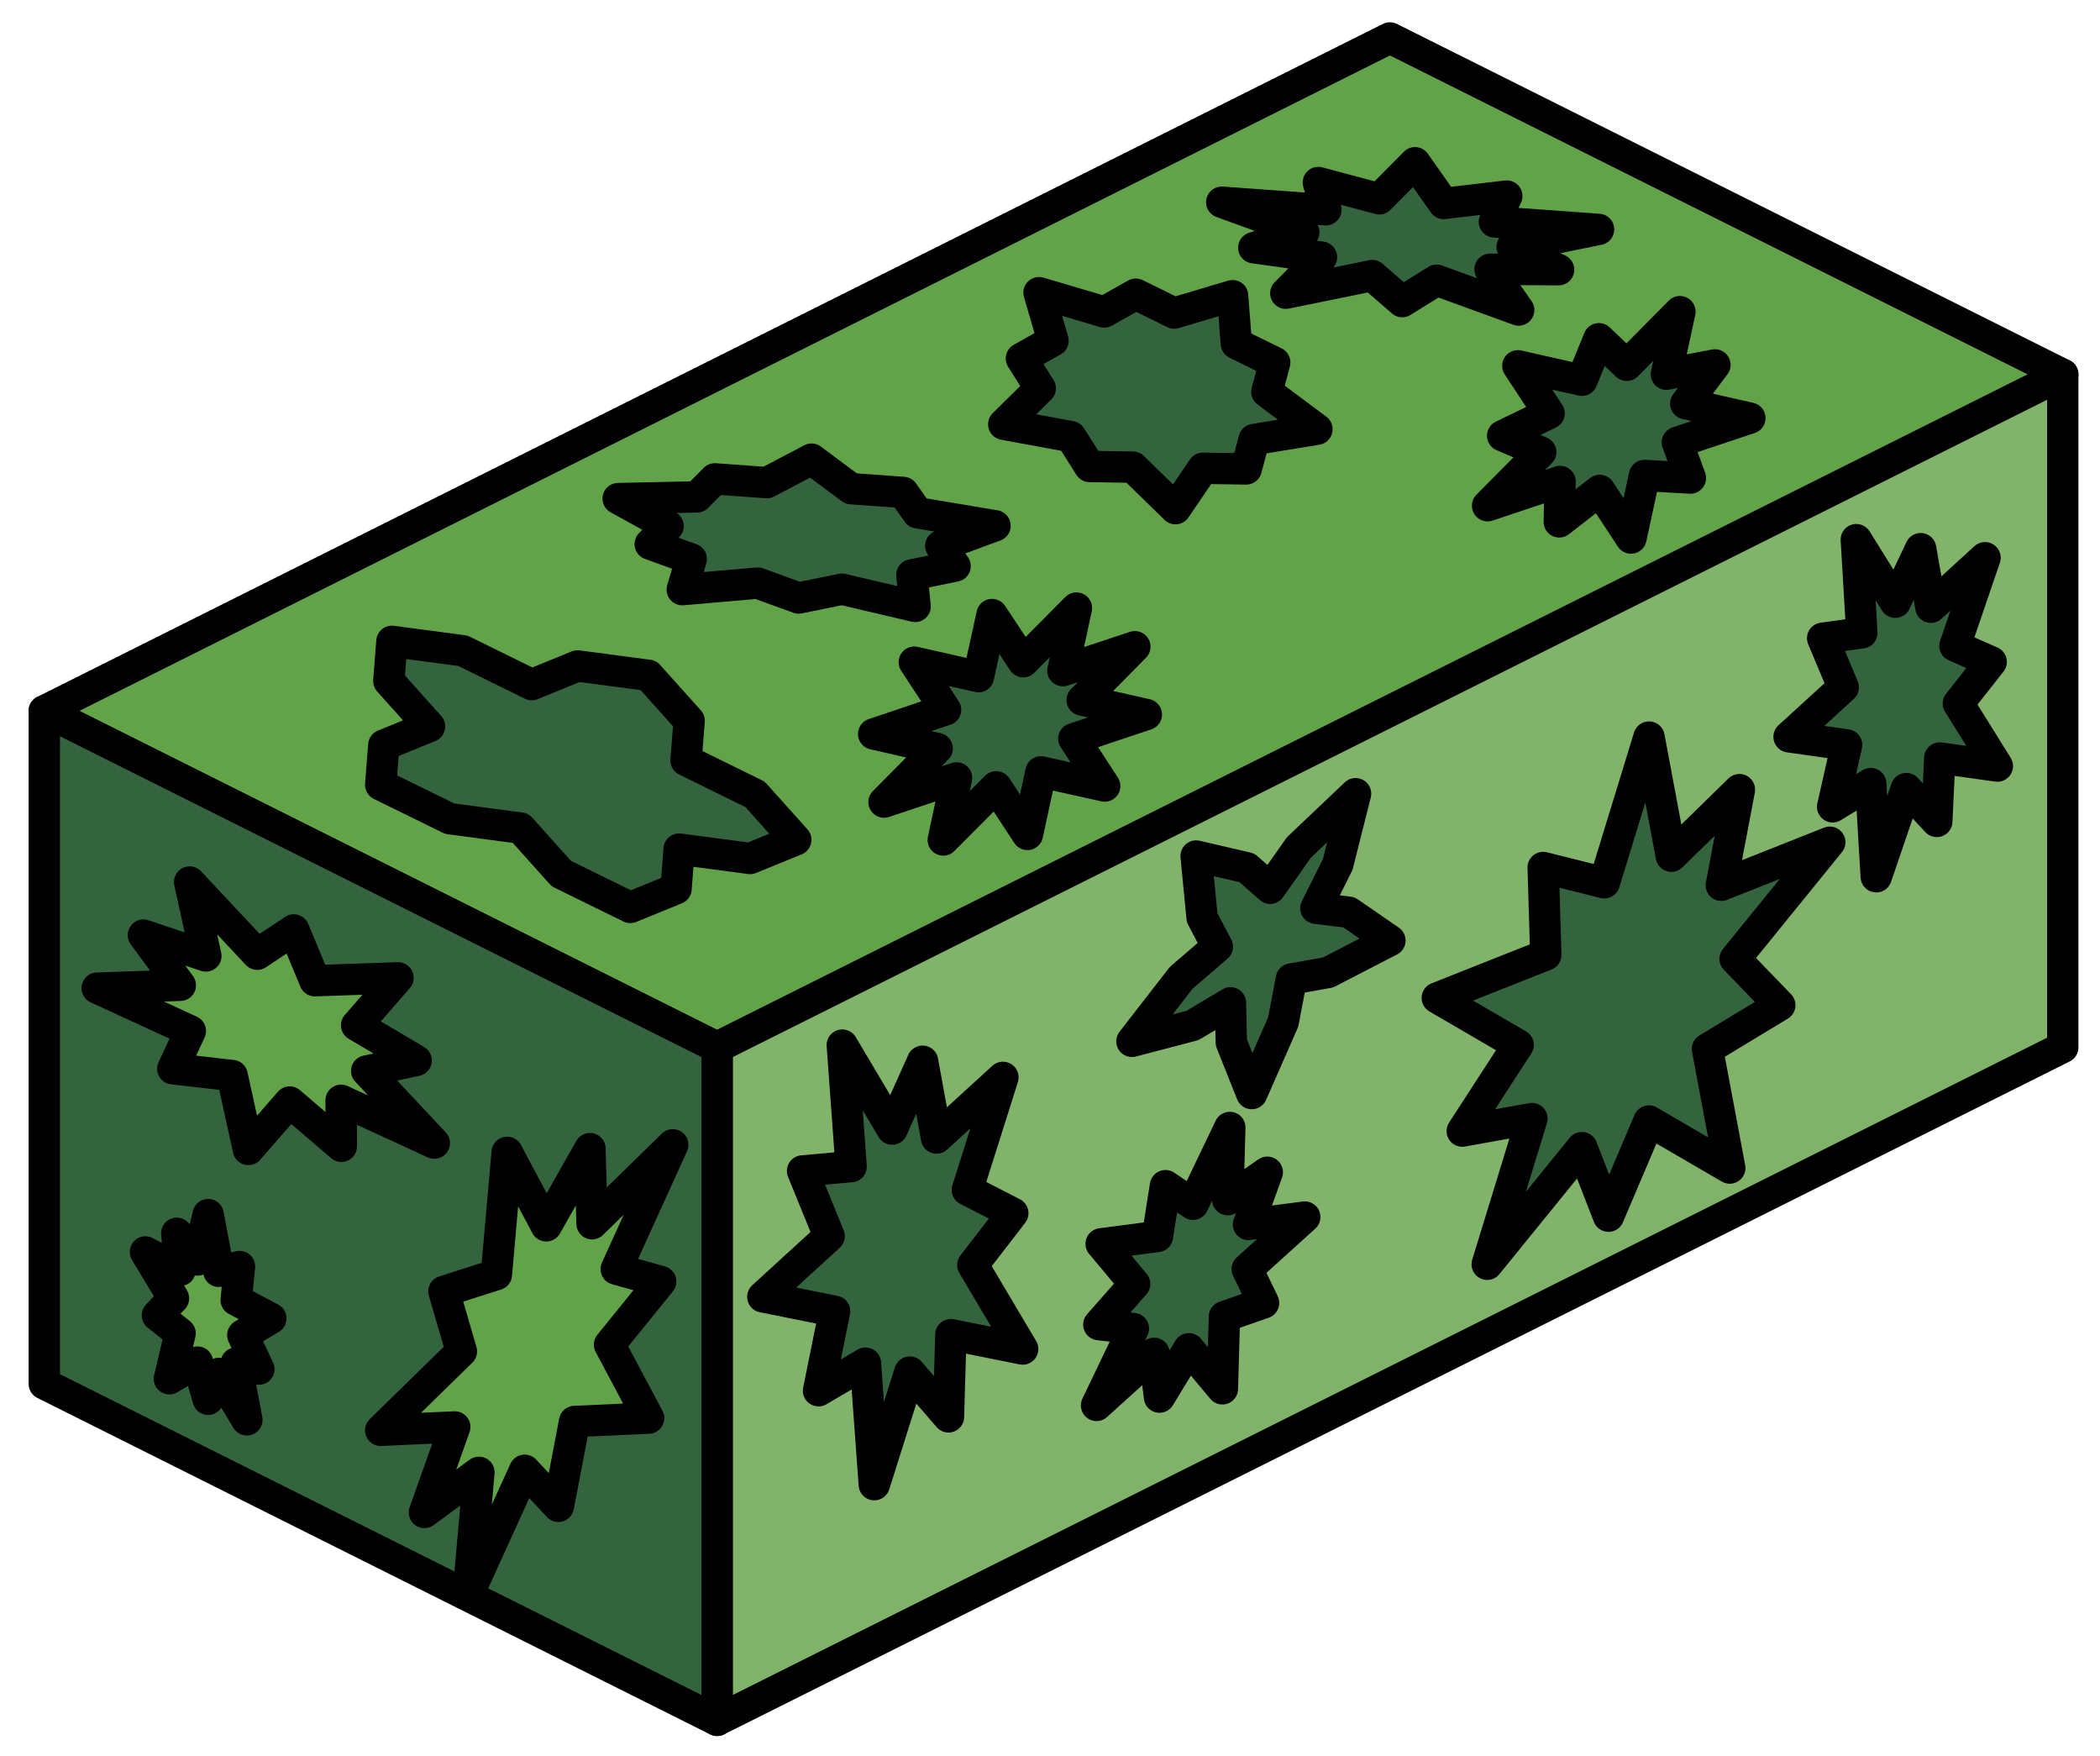 <?xml version="1.0" encoding="UTF-8" standalone="no"?><!DOCTYPE svg PUBLIC "-//W3C//DTD SVG 1.1//EN" "http://www.w3.org/Graphics/SVG/1.1/DTD/svg11.dtd"><svg width="100%" height="100%" viewBox="0 0 67 56" version="1.1" xmlns="http://www.w3.org/2000/svg" xmlns:xlink="http://www.w3.org/1999/xlink" xml:space="preserve" xmlns:serif="http://www.serif.com/" style="fill-rule:evenodd;clip-rule:evenodd;stroke-linecap:round;stroke-linejoin:round;stroke-miterlimit:1.5;"><g id="hedge05"><g><path d="M44.345,1.21l21.467,10.733l-42.933,21.466l-21.466,-10.733l42.932,-21.466Z" style="fill:#62a34a;stroke:#000;stroke-width:1px;"/><path d="M45.146,5.191l0.914,1.299l2.014,-0.236l-0.395,0.823l3.323,0.24l-2.759,0.562l1.484,0.724l-2.188,-0.013l0.914,1.299l-2.618,-0.951l-1.097,0.683l-0.957,-0.831l-2.758,0.563l1.139,-1.15l-2.161,-0.301l1.597,-0.501l-2.619,-0.951l3.323,0.24l-0.24,-0.869l1.944,0.521l1.14,-1.151Z" style="fill:#33643d;stroke:#000;stroke-width:1px;"/><path d="M39.325,9.432l0.12,1.528l1.225,0.602l-0.251,0.938l1.597,1.191l-2.004,0.328l-0.252,0.939l-1.381,-0.022l-0.875,1.289l-1.359,-1.324l-1.38,-0.022l-0.602,-0.952l-2.138,-0.394l1.164,-1.147l-0.601,-0.952l1.009,-0.566l-0.447,-1.533l2.079,0.616l1.009,-0.567l1.225,0.602l1.862,-0.554Z" style="fill:#33643d;stroke:#000;stroke-width:1px;"/><path d="M48.426,11.668l2.046,0.461l0.54,-1.324l0.89,0.847l1.696,-1.711l-0.432,1.996l1.548,-0.298l-0.931,1.236l2.046,0.462l-2.313,0.772l0.416,1.14l-1.464,-0.083l-0.432,1.996l-0.998,-1.519l-1.29,1.003l0.026,-1.288l-2.313,0.773l1.696,-1.711l-1.214,-0.521l1.481,-0.713l-0.998,-1.518Z" style="fill:#33643d;stroke:#000;stroke-width:1px;"/><path d="M25.891,14.646l1.266,0.942l1.661,0.12l0.457,0.649l2.471,0.414l-1.731,0.637l0.457,0.649l-1.379,0.281l0.105,1.005l-2.336,-0.549l-1.379,0.281l-1.31,-0.475l-2.406,0.208l0.288,-0.977l-1.31,-0.475l0.57,-0.575l-1.592,-0.877l2.514,-0.054l0.57,-0.575l1.661,0.12l1.423,-0.749Z" style="fill:#33643d;stroke:#000;stroke-width:1px;"/><path d="M20.688,21.542l1.299,1.45l-0.099,1.264l2.202,1.082l1.299,1.45l-1.459,0.596l-2.262,-0.3l-0.099,1.265l-1.459,0.596l-2.202,-1.081l-1.299,-1.45l-2.262,-0.3l-2.201,-1.081l0.099,-1.265l1.459,-0.596l-1.299,-1.45l0.099,-1.265l2.262,0.3l2.201,1.081l1.459,-0.596l2.262,0.3Z" style="fill:#33643d;stroke:#000;stroke-width:1px;"/><path d="M29.171,21.122l2.046,0.462l0.434,-1.981l0.995,1.503l1.697,-1.71l-0.432,1.995l2.296,-0.762l-1.68,1.701l2.047,0.461l-2.313,0.772l0.984,1.51l-2.033,-0.453l-0.432,1.996l-0.997,-1.518l-1.688,1.695l0.423,-1.98l-2.313,0.772l1.696,-1.711l-2.027,-0.462l2.294,-0.771l-0.997,-1.519Z" style="fill:#33643d;stroke:#000;stroke-width:1px;"/></g><g><path d="M65.812,33.409l-42.933,21.466l0,-21.466l42.933,-21.466l0,21.466" style="fill:#82b36a;stroke:#000;stroke-width:1px;"/><path d="M59.225,17.214l1.244,1.996l0.809,-1.708l0.326,1.867l1.728,-1.579l-0.96,2.813l1.156,0.51l-1.047,1.327l1.244,1.996l-1.837,-0.258l-0.095,2.023l-0.973,-1.047l-0.959,2.812l-0.176,-2.972l-1.215,0.741l0.446,-1.974l-1.836,-0.258l1.728,-1.579l-0.656,-1.566l1.249,-0.172l-0.176,-2.972Z" style="fill:#33643d;stroke:#000;stroke-width:1px;"/><path d="M26.873,33.337l1.591,2.679l0.971,-2.165l0.445,2.449l2.118,-1.934l-1.135,3.59l1.45,0.742l-1.275,1.653l1.59,2.68l-2.291,-0.46l-0.076,2.623l-1.233,-1.428l-1.134,3.591l-0.282,-3.875l-1.497,0.879l0.513,-2.535l-2.291,-0.46l2.117,-1.935l-0.849,-2.08l1.55,-0.139l-0.282,-3.875Z" style="fill:#33643d;stroke:#000;stroke-width:1px;"/><path d="M52.612,23.511l0.712,3.8l2.172,-2.123l-0.578,3.05l3.461,-1.373l-3.021,3.721l1.426,1.476l-2.308,1.397l0.712,3.799l-2.579,-1.5l-1.29,3.035l-0.849,-2.186l-3.021,3.72l1.427,-4.647l-2.223,0.399l1.783,-2.748l-2.579,-1.5l3.461,-1.372l-0.083,-2.788l1.95,0.488l1.427,-4.648Z" style="fill:#33643d;stroke:#000;stroke-width:1px;"/><path d="M39,44.3l-1.069,-1.278l-0.938,1.542l-0.172,-1.396l-1.836,1.661l1.175,-2.451l-1.102,-0.126l1.143,-1.298l-1.069,-1.278l1.795,-0.236l0.257,-1.62l0.878,0.593l1.175,-2.45l-0.065,2.304l1.261,-0.875l-0.6,1.665l1.795,-0.236l-1.836,1.66l0.522,1.079l-1.248,0.436l-0.066,2.304Z" style="fill:#33643d;stroke:#000;stroke-width:1px;"/><path d="M39.936,34.882l-0.651,-1.63l-0.027,-1.264l-1.215,0.723l-1.929,0.505l1.573,-2.027l1.152,-0.99l-0.487,-0.931l-0.19,-1.963l1.623,0.377l0.739,0.652l0.914,-1.298l1.811,-1.719l-0.57,2.26l-0.696,1.393l1.053,0.129l1.309,0.901l-1.975,1.02l-1.169,0.208l-0.263,1.378l-1.002,2.276Z" style="fill:#33643d;stroke:#000;stroke-width:1px;"/></g><g><path d="M1.413,22.676l21.466,10.733l0,21.466l-21.466,-10.733l0,-21.466" style="fill:#33643d;stroke:#000;stroke-width:1px;"/><path d="M6.05,28.135l2.158,2.302l1.166,-0.774l0.671,1.619l2.653,-0.091l-1.32,1.513l1.899,1.123l-1.578,0.334l2.157,2.302l-2.973,-1.367l0.008,1.468l-1.647,-1.412l-1.319,1.513l-0.518,-2.358l-1.894,-0.216l0.56,-1.206l-2.973,-1.367l2.653,-0.09l-1.178,-1.601l1.993,0.666l-0.518,-2.358Z" style="fill:#62a34a;stroke:#000;stroke-width:1px;"/><path d="M21.464,36.517l-1.804,3.965l1.419,0.394l-1.632,2.015l1.247,2.343l-2.362,0.108l-0.517,2.706l-1.075,-1.15l-1.804,3.964l0.344,-3.898l-1.739,1.279l0.968,-2.727l-2.363,0.108l2.575,-2.517l-0.558,-1.916l1.674,-0.535l0.344,-3.898l1.247,2.343l1.394,-2.463l0.067,2.396l2.575,-2.517Z" style="fill:#62a34a;stroke:#000;stroke-width:1px;"/><path d="M6.641,38.744l0.341,1.809l0.659,-0.154l-0.106,1.069l1.106,0.586l-0.894,0.532l0.512,1.085l-0.724,-0.191l0.342,1.809l-0.895,-1.48l-0.341,0.825l-0.342,-1.187l-0.895,0.532l0.342,-1.447l-0.724,-0.576l0.513,-0.542l-0.895,-1.48l1.106,0.586l-0.106,-1.181l0.659,0.852l0.342,-1.447Z" style="fill:#62a34a;stroke:#000;stroke-width:1px;"/></g></g></svg>